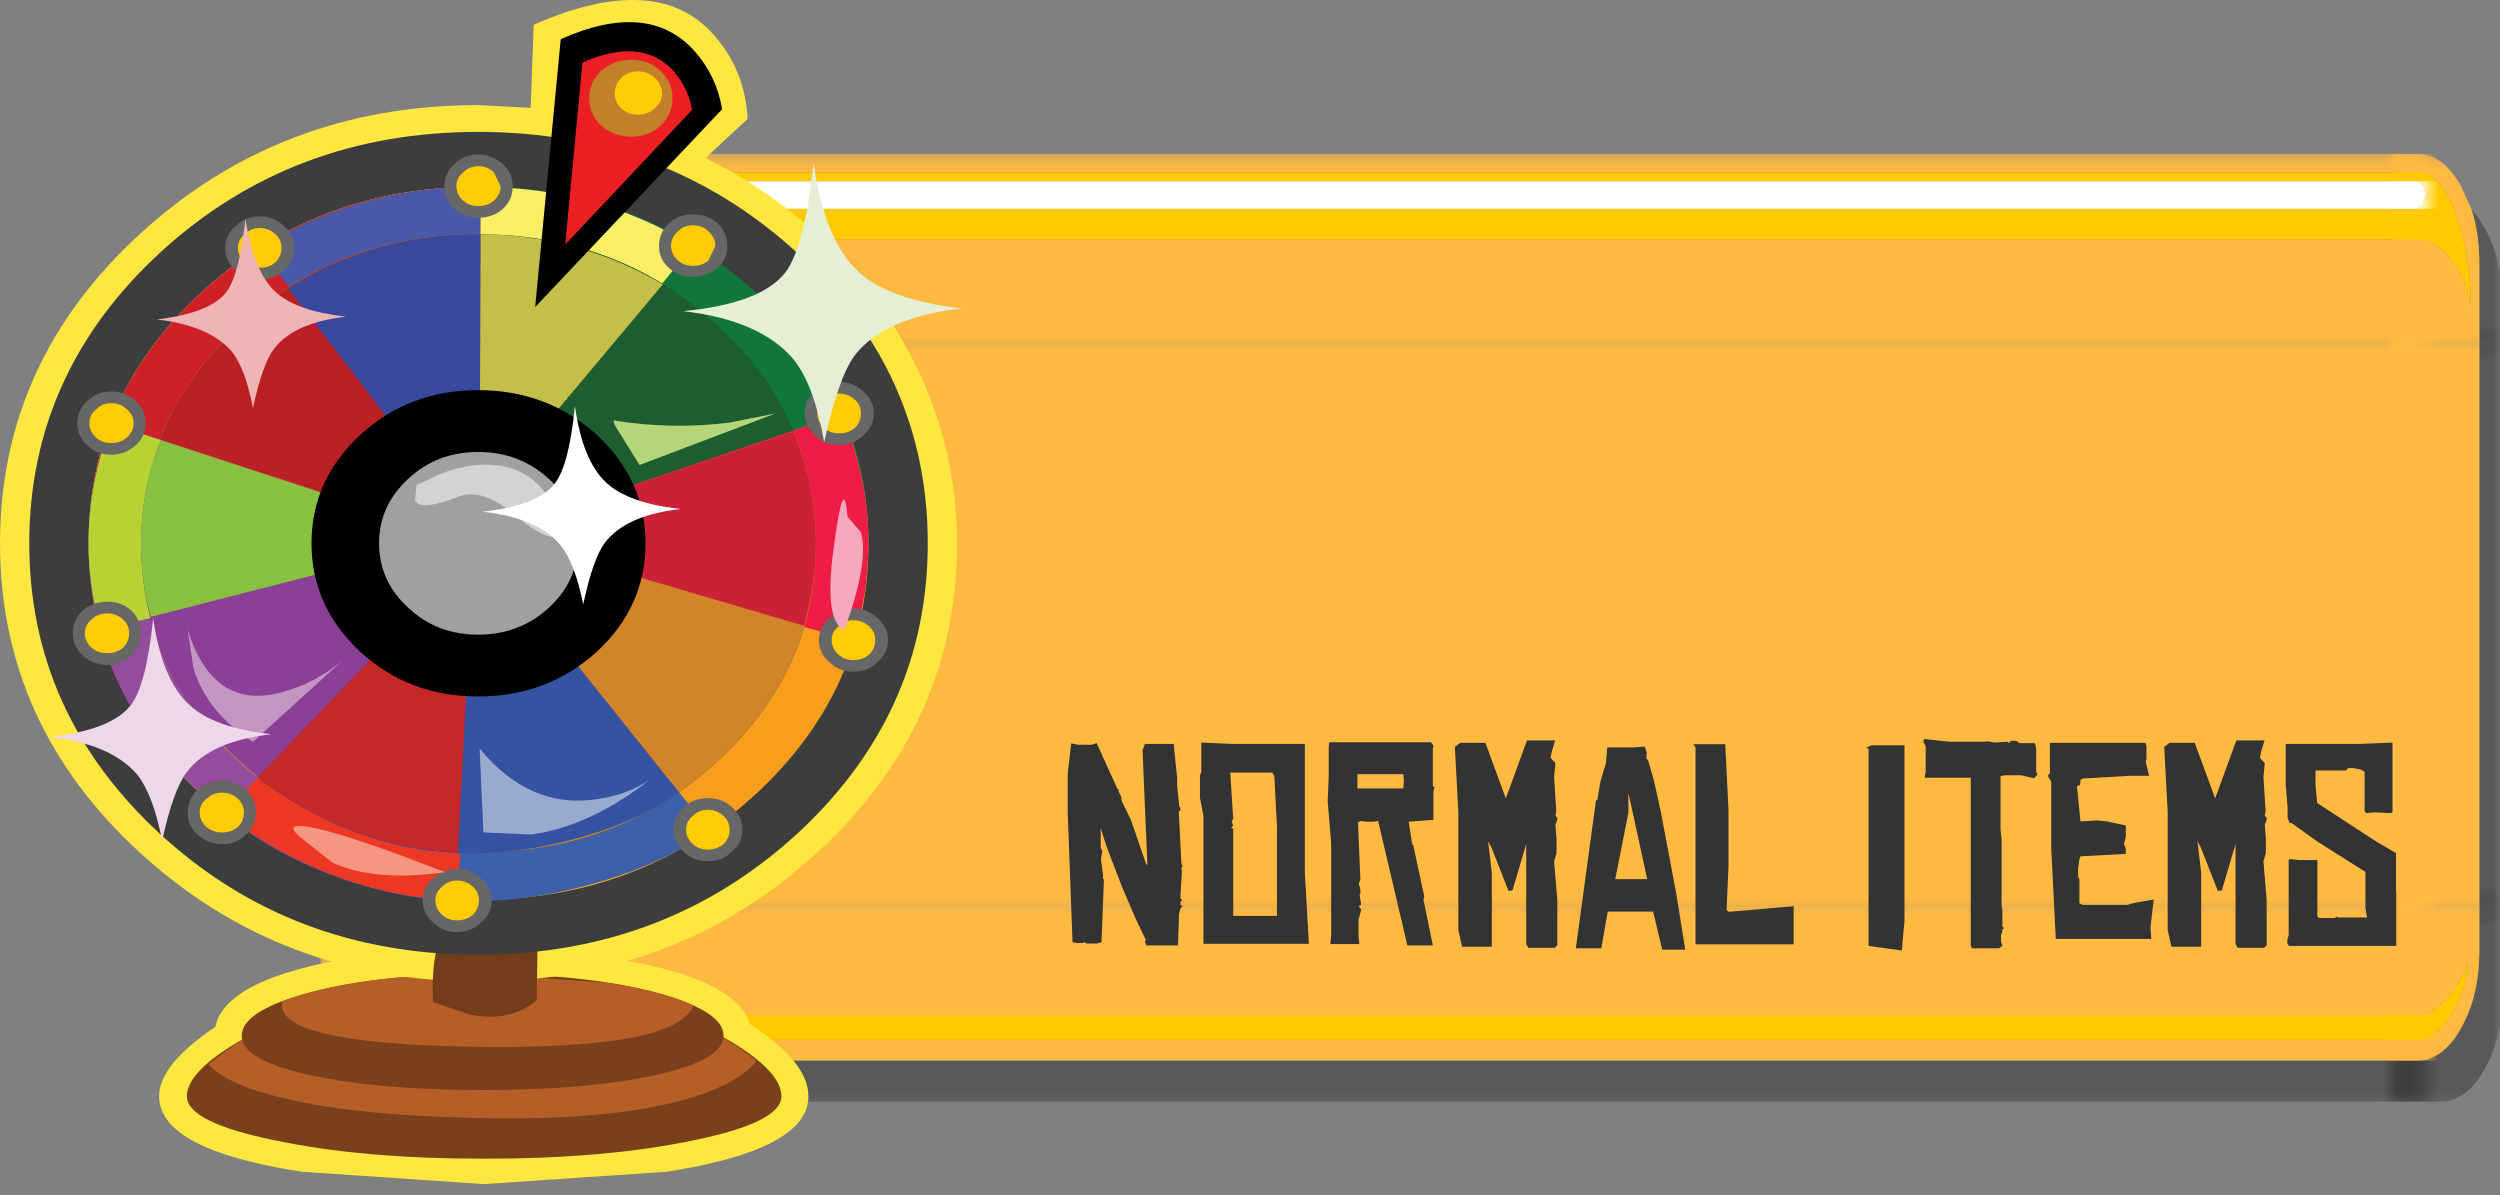 <svg width="182" height="87" viewBox="0 0 182 87" fill="none" xmlns="http://www.w3.org/2000/svg">
<rect x="0" y="0" width="182" height="87" fill="#808080" stroke="none"/>
<mask id="mask0_184_24356" style="mask-type:luminance" maskUnits="userSpaceOnUse" x="23" y="11" width="8" height="15">
<path d="M23.318 11.2H30.127V25.2H23.318V11.2Z" fill="white"/>
</mask>
<g mask="url(#mask0_184_24356)">
<path fill-rule="evenodd" clip-rule="evenodd" d="M47.916 15.25C48.237 15.583 48.549 16.017 48.852 16.55C49.741 18.117 50.185 20 50.185 22.2V25.6V45.65V51.75C50.185 53.983 49.741 55.867 48.852 57.4C47.982 58.967 46.913 59.75 45.646 59.75H41.844H30.155H29.559C28.311 59.75 27.242 58.967 26.353 57.4L25.616 55.7C26.278 56.4 27.025 56.75 27.857 56.75H30.155H41.844H43.944C45.211 56.75 46.28 55.967 47.15 54.4C48.039 52.833 48.483 50.95 48.483 48.75V45.65V25.6V19.2C48.483 17.733 48.294 16.417 47.916 15.25Z" fill="black" fill-opacity="0.302"/>
<path fill-rule="evenodd" clip-rule="evenodd" d="M30.155 53.45H41.844H43.915C44.653 53.45 45.372 53.067 46.072 52.3C46.696 51.633 47.225 50.733 47.66 49.6C47.585 51 47.159 52.3 46.384 53.5C45.608 54.667 44.785 55.25 43.915 55.25H41.844H30.155H27.829C26.732 55.25 25.843 54.667 25.162 53.5C24.556 52.433 24.207 51.133 24.112 49.6C24.528 50.7 25.058 51.6 25.701 52.3C26.382 53.067 27.091 53.45 27.829 53.45H30.155ZM43.915 17.45H41.844H30.155H27.829C26.902 17.45 26.098 17.917 25.417 18.85C24.793 19.717 24.358 20.867 24.112 22.3C24.112 19.667 24.405 17.45 24.991 15.65C25.654 13.583 26.599 12.55 27.829 12.55H30.155H41.844H43.915C45.183 12.55 46.195 13.733 46.951 16.1C47.556 18.033 47.859 20.1 47.859 22.3C47.651 21 47.188 19.883 46.469 18.95C45.693 17.95 44.842 17.45 43.915 17.45ZM30.155 15.2H41.844H43.859L44.341 14.9L44.54 14.2C44.54 13.933 44.473 13.7 44.341 13.5L43.859 13.2H41.844H30.155H27.971C27.781 13.2 27.621 13.3 27.488 13.5C27.356 13.7 27.29 13.933 27.29 14.2C27.29 14.467 27.356 14.7 27.488 14.9L27.971 15.2H30.155Z" fill="#FFCB00"/>
<path fill-rule="evenodd" clip-rule="evenodd" d="M25.616 55.7C25.275 55.367 24.954 54.933 24.651 54.4C23.762 52.833 23.318 50.95 23.318 48.75V45.65V25.6V19.2C23.318 16.967 23.762 15.083 24.651 13.55C25.54 11.983 26.609 11.2 27.857 11.2H30.155H41.844H43.944C45.211 11.2 46.28 11.983 47.15 13.55L47.916 15.25C48.294 16.417 48.483 17.733 48.483 19.2V25.6V45.65V48.75C48.483 50.95 48.039 52.833 47.15 54.4C46.28 55.967 45.211 56.75 43.944 56.75H41.844H30.155H27.857C27.025 56.75 26.278 56.4 25.616 55.7ZM43.915 17.45C44.842 17.45 45.693 17.95 46.469 18.95C47.188 19.883 47.651 21 47.859 22.3C47.859 20.1 47.556 18.033 46.951 16.1C46.195 13.733 45.183 12.55 43.915 12.55H41.844H30.155H27.829C26.599 12.55 25.654 13.583 24.991 15.65C24.405 17.45 24.112 19.667 24.112 22.3C24.358 20.867 24.793 19.717 25.417 18.85C26.098 17.917 26.902 17.45 27.829 17.45H30.155H41.844H43.915ZM30.155 53.45H27.829C27.091 53.45 26.382 53.067 25.701 52.3C25.058 51.6 24.528 50.7 24.112 49.6C24.206 51.133 24.556 52.433 25.162 53.5C25.843 54.667 26.732 55.25 27.829 55.25H30.155H41.844H43.915C44.785 55.25 45.608 54.667 46.384 53.5C47.159 52.3 47.585 51 47.66 49.6C47.225 50.733 46.696 51.633 46.072 52.3C45.372 53.067 44.653 53.45 43.915 53.45H41.844H30.155Z" fill="#FFBA42"/>
<path fill-rule="evenodd" clip-rule="evenodd" d="M30.155 15.2H27.971L27.488 14.9C27.356 14.7 27.29 14.467 27.29 14.2C27.29 13.933 27.356 13.7 27.488 13.5C27.621 13.3 27.781 13.2 27.971 13.2H30.155H41.844H43.859L44.341 13.5C44.473 13.7 44.54 13.933 44.54 14.2L44.341 14.9L43.859 15.2H41.844H30.155Z" fill="white"/>
</g>
<mask id="mask1_184_24356" style="mask-type:luminance" maskUnits="userSpaceOnUse" x="23" y="65" width="8" height="16">
<path d="M23.318 65.65H30.127V80.65H23.318V65.65Z" fill="white"/>
</mask>
<g mask="url(#mask1_184_24356)">
<path fill-rule="evenodd" clip-rule="evenodd" d="M47.916 35.7C48.237 36.034 48.549 36.467 48.852 37C49.741 38.567 50.185 40.45 50.185 42.65V46.05V66.1V72.2C50.185 74.434 49.741 76.317 48.852 77.85C47.982 79.417 46.913 80.2 45.646 80.2H41.844H30.155H29.559C28.311 80.2 27.242 79.417 26.353 77.85L25.616 76.15C26.278 76.85 27.025 77.2 27.857 77.2H30.155H41.844H43.944C45.211 77.2 46.28 76.417 47.15 74.85C48.039 73.284 48.483 71.4 48.483 69.2V66.1V46.05V39.65C48.483 38.184 48.294 36.867 47.916 35.7Z" fill="black" fill-opacity="0.302"/>
<path fill-rule="evenodd" clip-rule="evenodd" d="M30.155 73.9H41.844H43.915C44.653 73.9 45.372 73.517 46.072 72.75C46.696 72.084 47.225 71.184 47.66 70.05C47.585 71.45 47.159 72.75 46.384 73.95C45.608 75.117 44.785 75.7 43.915 75.7H41.844H30.155H27.829C26.732 75.7 25.843 75.117 25.162 73.95C24.556 72.884 24.207 71.584 24.112 70.05C24.528 71.15 25.058 72.05 25.701 72.75C26.382 73.517 27.091 73.9 27.829 73.9H30.155ZM43.915 37.9H41.844H30.155H27.829C26.902 37.9 26.098 38.367 25.417 39.3C24.793 40.167 24.358 41.317 24.112 42.75C24.112 40.117 24.405 37.9 24.991 36.1C25.654 34.034 26.599 33 27.829 33H30.155H41.844H43.915C45.183 33 46.195 34.184 46.951 36.55C47.556 38.484 47.859 40.55 47.859 42.75C47.651 41.45 47.188 40.334 46.469 39.4C45.693 38.4 44.842 37.9 43.915 37.9ZM30.155 35.65H41.844H43.859L44.341 35.35L44.54 34.65C44.54 34.384 44.473 34.15 44.341 33.95L43.859 33.65H41.844H30.155H27.971C27.781 33.65 27.621 33.75 27.488 33.95C27.356 34.15 27.29 34.384 27.29 34.65C27.29 34.917 27.356 35.15 27.488 35.35L27.971 35.65H30.155Z" fill="#FFCB00"/>
<path fill-rule="evenodd" clip-rule="evenodd" d="M25.616 76.15C25.275 75.817 24.954 75.384 24.651 74.85C23.762 73.284 23.318 71.4 23.318 69.2V66.1V46.05V39.65C23.318 37.417 23.762 35.534 24.651 34C25.54 32.434 26.609 31.65 27.857 31.65H30.155H41.844H43.944C45.211 31.65 46.28 32.434 47.15 34L47.916 35.7C48.294 36.867 48.483 38.184 48.483 39.65V46.05V66.1V69.2C48.483 71.4 48.039 73.284 47.15 74.85C46.28 76.417 45.211 77.2 43.944 77.2H41.844H30.155H27.857C27.025 77.2 26.278 76.85 25.616 76.15ZM43.915 37.9C44.842 37.9 45.693 38.4 46.469 39.4C47.188 40.334 47.651 41.45 47.859 42.75C47.859 40.55 47.556 38.484 46.951 36.55C46.195 34.184 45.183 33 43.915 33H41.844H30.155H27.829C26.599 33 25.654 34.034 24.991 36.1C24.405 37.9 24.112 40.117 24.112 42.75C24.358 41.317 24.793 40.167 25.417 39.3C26.098 38.367 26.902 37.9 27.829 37.9H30.155H41.844H43.915ZM30.155 73.9H27.829C27.091 73.9 26.382 73.517 25.701 72.75C25.058 72.05 24.528 71.15 24.112 70.05C24.206 71.584 24.556 72.884 25.162 73.95C25.843 75.117 26.732 75.7 27.829 75.7H30.155H41.844H43.915C44.785 75.7 45.608 75.117 46.384 73.95C47.159 72.75 47.585 71.45 47.66 70.05C47.225 71.184 46.696 72.084 46.072 72.75C45.372 73.517 44.653 73.9 43.915 73.9H41.844H30.155Z" fill="#FFBA42"/>
</g>
<mask id="mask2_184_24356" style="mask-type:luminance" maskUnits="userSpaceOnUse" x="174" y="11" width="8" height="15">
<path d="M174.056 11.2H182V25.2H174.056V11.2Z" fill="white"/>
</mask>
<g mask="url(#mask2_184_24356)">
<path fill-rule="evenodd" clip-rule="evenodd" d="M179.929 15.25C180.25 15.583 180.563 16.017 180.865 16.55C181.754 18.117 182.199 20 182.199 22.2V25.6V45.65V51.75C182.199 53.983 181.754 55.867 180.865 57.4C179.995 58.967 178.926 59.75 177.659 59.75H173.857H162.168H161.572C160.324 59.75 159.255 58.967 158.366 57.4L157.629 55.7C158.291 56.4 159.038 56.75 159.87 56.75H162.168H173.857H175.957C177.224 56.75 178.293 55.967 179.163 54.4C180.052 52.833 180.496 50.95 180.496 48.75V45.65V25.6V19.2C180.496 17.733 180.307 16.417 179.929 15.25Z" fill="black" fill-opacity="0.302"/>
<path fill-rule="evenodd" clip-rule="evenodd" d="M162.168 53.45H173.857H175.929C176.666 53.45 177.385 53.067 178.085 52.3C178.709 51.633 179.239 50.733 179.674 49.6C179.598 51 179.172 52.3 178.397 53.5C177.621 54.667 176.799 55.25 175.929 55.25H173.857H162.168H159.842C158.745 55.25 157.856 54.667 157.175 53.5C156.57 52.433 156.22 51.133 156.125 49.6C156.541 50.7 157.071 51.6 157.714 52.3C158.395 53.067 159.104 53.45 159.842 53.45H162.168ZM175.929 17.45H173.857H162.168H159.842C158.915 17.45 158.111 17.917 157.43 18.85C156.806 19.717 156.371 20.867 156.125 22.3C156.125 19.667 156.418 17.45 157.005 15.65C157.667 13.583 158.612 12.55 159.842 12.55H162.168H173.857H175.929C177.196 12.55 178.208 13.733 178.964 16.1C179.57 18.033 179.872 20.1 179.872 22.3C179.664 21 179.201 19.883 178.482 18.95C177.706 17.95 176.855 17.45 175.929 17.45ZM162.168 15.2H173.857H175.872L176.354 14.9L176.553 14.2C176.553 13.933 176.486 13.7 176.354 13.5L175.872 13.2H173.857H162.168H159.984C159.795 13.2 159.634 13.3 159.501 13.5C159.369 13.7 159.303 13.933 159.303 14.2C159.303 14.467 159.369 14.7 159.501 14.9L159.984 15.2H162.168Z" fill="#FFCB00"/>
<path fill-rule="evenodd" clip-rule="evenodd" d="M157.629 55.7C157.288 55.367 156.967 54.933 156.664 54.4C155.775 52.833 155.331 50.95 155.331 48.75V45.65V25.6V19.2C155.331 16.967 155.775 15.083 156.664 13.55C157.553 11.983 158.622 11.2 159.87 11.2H162.168H173.857H175.957C177.224 11.2 178.293 11.983 179.163 13.55L179.929 15.25C180.307 16.417 180.496 17.733 180.496 19.2V25.6V45.65V48.75C180.496 50.95 180.052 52.833 179.163 54.4C178.293 55.967 177.224 56.75 175.957 56.75H173.857H162.168H159.87C159.038 56.75 158.291 56.4 157.629 55.7ZM175.928 17.45C176.855 17.45 177.706 17.95 178.482 18.95C179.201 19.883 179.664 21 179.872 22.3C179.872 20.1 179.57 18.033 178.964 16.1C178.208 13.733 177.196 12.55 175.928 12.55H173.857H162.168H159.842C158.612 12.55 157.667 13.583 157.005 15.65C156.418 17.45 156.125 19.667 156.125 22.3C156.371 20.867 156.806 19.717 157.43 18.85C158.111 17.917 158.915 17.45 159.842 17.45H162.168H173.857H175.928ZM162.168 53.45H159.842C159.104 53.45 158.395 53.067 157.714 52.3C157.071 51.6 156.541 50.7 156.125 49.6C156.22 51.133 156.57 52.433 157.175 53.5C157.856 54.667 158.745 55.25 159.842 55.25H162.168H173.857H175.928C176.799 55.25 177.621 54.667 178.397 53.5C179.172 52.3 179.598 51 179.674 49.6C179.239 50.733 178.709 51.633 178.085 52.3C177.385 53.067 176.666 53.45 175.928 53.45H173.857H162.168Z" fill="#FFBA42"/>
<path fill-rule="evenodd" clip-rule="evenodd" d="M162.168 15.2H159.984L159.501 14.9C159.369 14.7 159.303 14.467 159.303 14.2C159.303 13.933 159.369 13.7 159.501 13.5C159.634 13.3 159.795 13.2 159.984 13.2H162.168H173.857H175.872L176.354 13.5C176.486 13.7 176.553 13.933 176.553 14.2L176.354 14.9L175.872 15.2H173.857H162.168Z" fill="white"/>
</g>
<mask id="mask3_184_24356" style="mask-type:luminance" maskUnits="userSpaceOnUse" x="174" y="65" width="8" height="16">
<path d="M174.056 65.65H182V80.65H174.056V65.65Z" fill="white"/>
</mask>
<g mask="url(#mask3_184_24356)">
<path fill-rule="evenodd" clip-rule="evenodd" d="M179.929 35.7C180.25 36.034 180.563 36.467 180.865 37C181.754 38.567 182.199 40.45 182.199 42.65V46.05V66.1V72.2C182.199 74.434 181.754 76.317 180.865 77.85C179.995 79.417 178.926 80.2 177.659 80.2H173.857H162.168H161.572C160.324 80.2 159.255 79.417 158.366 77.85L157.629 76.15C158.291 76.85 159.038 77.2 159.87 77.2H162.168H173.857H175.957C177.224 77.2 178.293 76.417 179.163 74.85C180.052 73.284 180.496 71.4 180.496 69.2V66.1V46.05V39.65C180.496 38.184 180.307 36.867 179.929 35.7Z" fill="black" fill-opacity="0.302"/>
<path fill-rule="evenodd" clip-rule="evenodd" d="M162.168 73.9H173.857H175.929C176.666 73.9 177.385 73.517 178.085 72.75C178.709 72.084 179.239 71.184 179.674 70.05C179.598 71.45 179.172 72.75 178.397 73.95C177.621 75.117 176.799 75.7 175.929 75.7H173.857H162.168H159.842C158.745 75.7 157.856 75.117 157.175 73.95C156.57 72.884 156.22 71.584 156.125 70.05C156.541 71.15 157.071 72.05 157.714 72.75C158.395 73.517 159.104 73.9 159.842 73.9H162.168ZM175.929 37.9H173.857H162.168H159.842C158.915 37.9 158.111 38.367 157.43 39.3C156.806 40.167 156.371 41.317 156.125 42.75C156.125 40.117 156.418 37.9 157.005 36.1C157.667 34.034 158.612 33 159.842 33H162.168H173.857H175.929C177.196 33 178.208 34.184 178.964 36.55C179.57 38.484 179.872 40.55 179.872 42.75C179.664 41.45 179.201 40.334 178.482 39.4C177.706 38.4 176.855 37.9 175.929 37.9ZM162.168 35.65H173.857H175.872L176.354 35.35L176.553 34.65C176.553 34.384 176.486 34.15 176.354 33.95L175.872 33.65H173.857H162.168H159.984C159.795 33.65 159.634 33.75 159.501 33.95C159.369 34.15 159.303 34.384 159.303 34.65C159.303 34.917 159.369 35.15 159.501 35.35L159.984 35.65H162.168Z" fill="#FFCB00"/>
<path fill-rule="evenodd" clip-rule="evenodd" d="M157.629 76.15C157.288 75.817 156.967 75.384 156.664 74.85C155.775 73.284 155.331 71.4 155.331 69.2V66.1V46.05V39.65C155.331 37.417 155.775 35.534 156.664 34C157.553 32.434 158.622 31.65 159.87 31.65H162.168H173.857H175.957C177.224 31.65 178.293 32.434 179.163 34L179.929 35.7C180.307 36.867 180.496 38.184 180.496 39.65V46.05V66.1V69.2C180.496 71.4 180.052 73.284 179.163 74.85C178.293 76.417 177.224 77.2 175.957 77.2H173.857H162.168H159.87C159.038 77.2 158.291 76.85 157.629 76.15ZM175.928 37.9C176.855 37.9 177.706 38.4 178.482 39.4C179.201 40.334 179.664 41.45 179.872 42.75C179.872 40.55 179.57 38.484 178.964 36.55C178.208 34.184 177.196 33 175.928 33H173.857H162.168H159.842C158.612 33 157.667 34.034 157.005 36.1C156.418 37.9 156.125 40.117 156.125 42.75C156.371 41.317 156.806 40.167 157.43 39.3C158.111 38.367 158.915 37.9 159.842 37.9H162.168H173.857H175.928ZM162.168 73.9H159.842C159.104 73.9 158.395 73.517 157.714 72.75C157.071 72.05 156.541 71.15 156.125 70.05C156.22 71.584 156.57 72.884 157.175 73.95C157.856 75.117 158.745 75.7 159.842 75.7H162.168H173.857H175.928C176.799 75.7 177.621 75.117 178.397 73.95C179.172 72.75 179.598 71.45 179.674 70.05C179.239 71.184 178.709 72.084 178.085 72.75C177.385 73.517 176.666 73.9 175.928 73.9H173.857H162.168Z" fill="#FFBA42"/>
</g>
<mask id="mask4_184_24356" style="mask-type:luminance" maskUnits="userSpaceOnUse" x="29" y="11" width="148" height="15">
<path d="M29.483 11.2H176.632V25.2H29.483V11.2Z" fill="white"/>
</mask>
<g mask="url(#mask4_184_24356)">
<path fill-rule="evenodd" clip-rule="evenodd" d="M249.156 15.25C253.127 15.583 256.981 16.017 260.718 16.55C271.695 18.117 277.184 20 277.184 22.2V25.6V45.65V51.75C277.184 53.983 271.695 55.867 260.718 57.4C249.973 58.967 236.777 59.75 221.127 59.75H174.18H29.833H22.476C7.06 59.75 -6.137 58.967 -17.114 57.4L-26.224 55.7C-18.049 56.4 -8.823 56.75 1.455 56.75H29.833H174.18H200.106C215.755 56.75 228.952 55.967 239.696 54.4C250.674 52.833 256.163 50.95 256.163 48.75V45.65V25.6V19.2C256.163 17.733 253.827 16.417 249.156 15.25Z" fill="black" fill-opacity="0.302"/>
<path fill-rule="evenodd" clip-rule="evenodd" d="M29.833 53.45H174.18H199.756C208.865 53.45 217.741 53.067 226.383 52.3C234.091 51.633 240.631 50.733 246.003 49.6C245.068 51 239.813 52.3 230.237 53.5C220.66 54.667 210.5 55.25 199.756 55.25H174.18H29.833H1.104C-12.443 55.25 -23.421 54.667 -31.829 53.5C-39.303 52.433 -43.625 51.133 -44.792 49.6C-39.654 50.7 -33.114 51.6 -25.172 52.3C-16.764 53.067 -8.005 53.45 1.104 53.45H29.833ZM199.756 17.45H174.18H29.833H1.104C-10.341 17.45 -20.267 17.917 -28.676 18.85C-36.384 19.717 -41.756 20.867 -44.792 22.3C-44.792 19.667 -41.172 17.45 -33.931 15.65C-25.756 13.583 -14.078 12.55 1.104 12.55H29.833H174.18H199.756C215.405 12.55 227.901 13.733 237.244 16.1C244.718 18.033 248.455 20.1 248.455 22.3C245.886 21 240.163 19.883 231.288 18.95C221.711 17.95 211.201 17.45 199.756 17.45ZM29.833 15.2H174.18H199.055L205.011 14.9L207.464 14.2C207.464 13.933 206.646 13.7 205.011 13.5L199.055 13.2H174.18H29.833H2.856C0.52 13.2 -1.465 13.3 -3.1 13.5C-4.735 13.7 -5.553 13.933 -5.553 14.2C-5.553 14.467 -4.735 14.7 -3.1 14.9L2.856 15.2H29.833Z" fill="#FFCB00"/>
<path fill-rule="evenodd" clip-rule="evenodd" d="M-26.224 55.7C-30.428 55.367 -34.399 54.933 -38.136 54.4C-49.114 52.833 -54.602 50.95 -54.602 48.75V45.65V25.6V19.2C-54.602 16.967 -49.114 15.083 -38.136 13.55C-27.158 11.983 -13.961 11.2 1.454 11.2H29.833H174.18H200.106C215.755 11.2 228.952 11.983 239.696 13.55L249.156 15.25C253.827 16.417 256.163 17.733 256.163 19.2V25.6V45.65V48.75C256.163 50.95 250.674 52.833 239.696 54.4C228.952 55.967 215.755 56.75 200.106 56.75H174.18H29.833H1.454C-8.823 56.75 -18.049 56.4 -26.224 55.7ZM199.756 17.45C211.201 17.45 221.711 17.95 231.288 18.95C240.163 19.883 245.886 21 248.455 22.3C248.455 20.1 244.718 18.033 237.244 16.1C227.901 13.733 215.405 12.55 199.756 12.55H174.18H29.833H1.104C-14.078 12.55 -25.756 13.583 -33.931 15.65C-41.172 17.45 -44.792 19.667 -44.792 22.3C-41.756 20.867 -36.384 19.717 -28.676 18.85C-20.268 17.917 -10.341 17.45 1.104 17.45H29.833H174.18H199.756ZM29.833 53.45H1.104C-8.005 53.45 -16.764 53.067 -25.172 52.3C-33.114 51.6 -39.654 50.7 -44.792 49.6C-43.625 51.133 -39.304 52.433 -31.829 53.5C-23.421 54.667 -12.443 55.25 1.104 55.25H29.833H174.18H199.756C210.5 55.25 220.66 54.667 230.237 53.5C239.813 52.3 245.068 51 246.003 49.6C240.631 50.733 234.091 51.633 226.383 52.3C217.741 53.067 208.865 53.45 199.756 53.45H174.18H29.833Z" fill="#FFBA42"/>
<path fill-rule="evenodd" clip-rule="evenodd" d="M29.833 15.2H2.856L-3.1 14.9C-4.735 14.7 -5.553 14.467 -5.553 14.2C-5.553 13.933 -4.735 13.7 -3.1 13.5C-1.465 13.3 0.52 13.2 2.856 13.2H29.833H174.18H199.055L205.011 13.5C206.646 13.7 207.464 13.933 207.464 14.2L205.011 14.9L199.055 15.2H174.18H29.833Z" fill="white"/>
</g>
<mask id="mask5_184_24356" style="mask-type:luminance" maskUnits="userSpaceOnUse" x="23" y="24" width="8" height="43">
<path d="M23.318 24.716H30.127V66.22H23.318V24.716Z" fill="white"/>
</mask>
<g mask="url(#mask5_184_24356)">
<path fill-rule="evenodd" clip-rule="evenodd" d="M47.916 4.068C48.237 4.76 48.549 5.659 48.852 6.766C49.741 10.017 50.185 13.925 50.185 18.491V25.546V67.154V79.813C50.185 84.447 49.741 88.356 48.852 91.537C47.982 94.789 46.913 96.414 45.646 96.414H41.844H30.155H29.559C28.311 96.414 27.242 94.789 26.353 91.537L25.616 88.01C26.278 89.462 27.025 90.189 27.857 90.189H30.155H41.844H43.944C45.211 90.189 46.28 88.563 47.15 85.312C48.039 82.061 48.483 78.153 48.483 73.587V67.154V25.546V12.265C48.483 9.221 48.294 6.489 47.916 4.068Z" fill="black" fill-opacity="0.302"/>
<path fill-rule="evenodd" clip-rule="evenodd" d="M30.155 83.341H41.844H43.915C44.653 83.341 45.372 82.545 46.072 80.954C46.696 79.571 47.225 77.703 47.66 75.351C47.585 78.256 47.159 80.954 46.384 83.444C45.608 85.865 44.785 87.076 43.915 87.076H41.844H30.155H27.829C26.732 87.076 25.843 85.865 25.162 83.444C24.556 81.231 24.207 78.533 24.112 75.351C24.528 77.634 25.058 79.501 25.701 80.954C26.382 82.545 27.091 83.341 27.829 83.341H30.155ZM43.915 8.633H41.844H30.155H27.829C26.902 8.633 26.098 9.602 25.417 11.539C24.793 13.337 24.358 15.724 24.112 18.698C24.112 13.233 24.405 8.633 24.991 4.898C25.654 0.609 26.599 -1.535 27.829 -1.535H30.155H41.844H43.915C45.183 -1.535 46.195 0.92 46.951 5.832C47.556 9.844 47.859 14.133 47.859 18.698C47.651 16 47.188 13.683 46.469 11.746C45.693 9.671 44.842 8.633 43.915 8.633ZM30.155 3.964H41.844H43.859L44.341 3.342L44.54 1.889C44.54 1.336 44.473 0.851 44.341 0.436L43.859 -0.186H41.844H30.155H27.971C27.781 -0.186 27.621 0.021 27.488 0.436C27.356 0.851 27.29 1.336 27.29 1.889C27.29 2.442 27.356 2.927 27.488 3.342L27.971 3.964H30.155Z" fill="#FFCB00"/>
<path fill-rule="evenodd" clip-rule="evenodd" d="M25.616 88.01C25.275 87.318 24.954 86.419 24.651 85.312C23.762 82.061 23.318 78.153 23.318 73.587V67.154V25.546V12.265C23.318 7.63 23.762 3.722 24.651 0.54C25.54 -2.711 26.609 -4.337 27.857 -4.337H30.155H41.844H43.944C45.211 -4.337 46.28 -2.711 47.15 0.54L47.916 4.068C48.294 6.489 48.483 9.221 48.483 12.265V25.546V67.154V73.587C48.483 78.153 48.039 82.061 47.15 85.312C46.28 88.563 45.211 90.189 43.944 90.189H41.844H30.155H27.857C27.025 90.189 26.278 89.462 25.616 88.01ZM43.915 8.633C44.842 8.633 45.693 9.671 46.469 11.746C47.188 13.683 47.651 16 47.859 18.698C47.859 14.133 47.556 9.844 46.951 5.832C46.195 0.921 45.183 -1.535 43.915 -1.535H41.844H30.155H27.829C26.599 -1.535 25.654 0.609 24.991 4.898C24.405 8.633 24.112 13.233 24.112 18.698C24.358 15.724 24.793 13.337 25.417 11.539C26.098 9.602 26.902 8.633 27.829 8.633H30.155H41.844H43.915ZM30.155 83.341H27.829C27.091 83.341 26.382 82.545 25.701 80.954C25.058 79.501 24.528 77.634 24.112 75.351C24.206 78.533 24.556 81.231 25.162 83.444C25.843 85.865 26.732 87.076 27.829 87.076H30.155H41.844H43.915C44.785 87.076 45.608 85.865 46.384 83.444C47.159 80.954 47.585 78.256 47.66 75.351C47.225 77.703 46.696 79.571 46.072 80.954C45.372 82.545 44.653 83.341 43.915 83.341H41.844H30.155Z" fill="#FFBA42"/>
</g>
<mask id="mask6_184_24356" style="mask-type:luminance" maskUnits="userSpaceOnUse" x="29" y="65" width="148" height="16">
<path d="M29.483 65.65H176.632V80.65H29.483V65.65Z" fill="white"/>
</mask>
<g mask="url(#mask6_184_24356)">
<path fill-rule="evenodd" clip-rule="evenodd" d="M249.156 35.7C253.127 36.034 256.981 36.467 260.718 37C271.695 38.567 277.184 40.45 277.184 42.65V46.05V66.1V72.2C277.184 74.434 271.695 76.317 260.718 77.85C249.973 79.417 236.777 80.2 221.127 80.2H174.18H29.833H22.476C7.06 80.2 -6.137 79.417 -17.114 77.85L-26.224 76.15C-18.049 76.85 -8.823 77.2 1.455 77.2H29.833H174.18H200.106C215.755 77.2 228.952 76.417 239.696 74.85C250.674 73.284 256.163 71.4 256.163 69.2V66.1V46.05V39.65C256.163 38.184 253.827 36.867 249.156 35.7Z" fill="black" fill-opacity="0.302"/>
<path fill-rule="evenodd" clip-rule="evenodd" d="M29.833 73.9H174.18H199.756C208.865 73.9 217.741 73.517 226.383 72.75C234.091 72.084 240.631 71.184 246.003 70.05C245.068 71.45 239.813 72.75 230.237 73.95C220.66 75.117 210.5 75.7 199.756 75.7H174.18H29.833H1.104C-12.443 75.7 -23.421 75.117 -31.829 73.95C-39.303 72.884 -43.625 71.584 -44.792 70.05C-39.654 71.15 -33.114 72.05 -25.172 72.75C-16.764 73.517 -8.005 73.9 1.104 73.9H29.833ZM199.756 37.9H174.18H29.833H1.104C-10.341 37.9 -20.267 38.367 -28.676 39.3C-36.384 40.167 -41.756 41.317 -44.792 42.75C-44.792 40.117 -41.172 37.9 -33.931 36.1C-25.756 34.034 -14.078 33 1.104 33H29.833H174.18H199.756C215.405 33 227.901 34.184 237.244 36.55C244.718 38.484 248.455 40.55 248.455 42.75C245.886 41.45 240.163 40.334 231.288 39.4C221.711 38.4 211.201 37.9 199.756 37.9ZM29.833 35.65H174.18H199.055L205.011 35.35L207.464 34.65C207.464 34.384 206.646 34.15 205.011 33.95L199.055 33.65H174.18H29.833H2.856C0.52 33.65 -1.465 33.75 -3.1 33.95C-4.735 34.15 -5.553 34.384 -5.553 34.65C-5.553 34.917 -4.735 35.15 -3.1 35.35L2.856 35.65H29.833Z" fill="#FFCB00"/>
<path fill-rule="evenodd" clip-rule="evenodd" d="M-26.224 76.15C-30.428 75.817 -34.399 75.384 -38.136 74.85C-49.114 73.284 -54.602 71.4 -54.602 69.2V66.1V46.05V39.65C-54.602 37.417 -49.114 35.534 -38.136 34C-27.158 32.434 -13.961 31.65 1.454 31.65H29.833H174.18H200.106C215.755 31.65 228.952 32.434 239.696 34L249.156 35.7C253.827 36.867 256.163 38.184 256.163 39.65V46.05V66.1V69.2C256.163 71.4 250.674 73.284 239.696 74.85C228.952 76.417 215.755 77.2 200.106 77.2H174.18H29.833H1.454C-8.823 77.2 -18.049 76.85 -26.224 76.15ZM199.756 37.9C211.201 37.9 221.711 38.4 231.288 39.4C240.163 40.334 245.886 41.45 248.455 42.75C248.455 40.55 244.718 38.484 237.244 36.55C227.901 34.184 215.405 33 199.756 33H174.18H29.833H1.104C-14.078 33 -25.756 34.034 -33.931 36.1C-41.172 37.9 -44.792 40.117 -44.792 42.75C-41.756 41.317 -36.384 40.167 -28.676 39.3C-20.268 38.367 -10.341 37.9 1.104 37.9H29.833H174.18H199.756ZM29.833 73.9H1.104C-8.005 73.9 -16.764 73.517 -25.172 72.75C-33.114 72.05 -39.654 71.15 -44.792 70.05C-43.625 71.584 -39.304 72.884 -31.829 73.95C-23.421 75.117 -12.443 75.7 1.104 75.7H29.833H174.18H199.756C210.5 75.7 220.66 75.117 230.237 73.95C239.813 72.75 245.068 71.45 246.003 70.05C240.631 71.184 234.091 72.084 226.383 72.75C217.741 73.517 208.865 73.9 199.756 73.9H174.18H29.833Z" fill="#FFBA42"/>
</g>
<mask id="mask7_184_24356" style="mask-type:luminance" maskUnits="userSpaceOnUse" x="174" y="24" width="8" height="43">
<path d="M174.056 24.716H182V66.22H174.056V24.716Z" fill="white"/>
</mask>
<g mask="url(#mask7_184_24356)">
<path fill-rule="evenodd" clip-rule="evenodd" d="M179.929 4.068C180.25 4.76 180.563 5.659 180.865 6.766C181.754 10.017 182.199 13.925 182.199 18.491V25.546V67.154V79.813C182.199 84.447 181.754 88.356 180.865 91.537C179.995 94.789 178.926 96.414 177.659 96.414H173.857H162.168H161.572C160.324 96.414 159.255 94.789 158.366 91.537L157.629 88.01C158.291 89.462 159.038 90.189 159.87 90.189H162.168H173.857H175.957C177.224 90.189 178.293 88.563 179.163 85.312C180.052 82.061 180.496 78.153 180.496 73.587V67.154V25.546V12.265C180.496 9.221 180.307 6.489 179.929 4.068Z" fill="black" fill-opacity="0.302"/>
<path fill-rule="evenodd" clip-rule="evenodd" d="M162.168 83.341H173.857H175.929C176.666 83.341 177.385 82.545 178.085 80.954C178.709 79.571 179.239 77.703 179.674 75.351C179.598 78.256 179.172 80.954 178.397 83.444C177.621 85.865 176.799 87.076 175.929 87.076H173.857H162.168H159.842C158.745 87.076 157.856 85.865 157.175 83.444C156.57 81.231 156.22 78.533 156.125 75.351C156.541 77.634 157.071 79.501 157.714 80.954C158.395 82.545 159.104 83.341 159.842 83.341H162.168ZM175.929 8.633H173.857H162.168H159.842C158.915 8.633 158.111 9.602 157.43 11.539C156.806 13.337 156.371 15.724 156.125 18.698C156.125 13.233 156.418 8.633 157.005 4.898C157.667 0.609 158.612 -1.535 159.842 -1.535H162.168H173.857H175.929C177.196 -1.535 178.208 0.92 178.964 5.832C179.57 9.844 179.872 14.133 179.872 18.698C179.664 16 179.201 13.683 178.482 11.746C177.706 9.671 176.855 8.633 175.929 8.633ZM162.168 3.964H173.857H175.872L176.354 3.342L176.553 1.889C176.553 1.336 176.486 0.851 176.354 0.436L175.872 -0.186H173.857H162.168H159.984C159.795 -0.186 159.634 0.021 159.501 0.436C159.369 0.851 159.303 1.336 159.303 1.889C159.303 2.442 159.369 2.927 159.501 3.342L159.984 3.964H162.168Z" fill="#FFCB00"/>
<path fill-rule="evenodd" clip-rule="evenodd" d="M157.629 88.01C157.288 87.318 156.967 86.419 156.664 85.312C155.775 82.061 155.331 78.153 155.331 73.587V67.154V25.546V12.265C155.331 7.63 155.775 3.722 156.664 0.54C157.553 -2.711 158.622 -4.337 159.87 -4.337H162.168H173.857H175.957C177.224 -4.337 178.293 -2.711 179.163 0.54L179.929 4.068C180.307 6.489 180.496 9.221 180.496 12.265V25.546V67.154V73.587C180.496 78.153 180.052 82.061 179.163 85.312C178.293 88.563 177.224 90.189 175.957 90.189H173.857H162.168H159.87C159.038 90.189 158.291 89.462 157.629 88.01ZM175.928 8.633C176.855 8.633 177.706 9.671 178.482 11.746C179.201 13.683 179.664 16 179.872 18.698C179.872 14.133 179.57 9.844 178.964 5.832C178.208 0.921 177.196 -1.535 175.928 -1.535H173.857H162.168H159.842C158.612 -1.535 157.667 0.609 157.005 4.898C156.418 8.633 156.125 13.233 156.125 18.698C156.371 15.724 156.806 13.337 157.43 11.539C158.111 9.602 158.915 8.633 159.842 8.633H162.168H173.857H175.928ZM162.168 83.341H159.842C159.104 83.341 158.395 82.545 157.714 80.954C157.071 79.501 156.541 77.634 156.125 75.351C156.22 78.533 156.57 81.231 157.175 83.444C157.856 85.865 158.745 87.076 159.842 87.076H162.168H173.857H175.928C176.799 87.076 177.621 85.865 178.397 83.444C179.172 80.954 179.598 78.256 179.674 75.351C179.239 77.703 178.709 79.571 178.085 80.954C177.385 82.545 176.666 83.341 175.928 83.341H173.857H162.168Z" fill="#FFBA42"/>
</g>
<mask id="mask8_184_24356" style="mask-type:luminance" maskUnits="userSpaceOnUse" x="29" y="24" width="148" height="43">
<path d="M29.483 24.716H176.632V66.22H29.483V24.716Z" fill="white"/>
</mask>
<g mask="url(#mask8_184_24356)">
<path fill-rule="evenodd" clip-rule="evenodd" d="M249.156 4.068C253.127 4.76 256.981 5.659 260.718 6.766C271.695 10.017 277.184 13.925 277.184 18.491V25.546V67.154V79.813C277.184 84.447 271.695 88.356 260.718 91.537C249.973 94.789 236.777 96.414 221.127 96.414H174.18H29.833H22.476C7.06 96.414 -6.137 94.789 -17.114 91.537L-26.224 88.01C-18.049 89.462 -8.823 90.189 1.455 90.189H29.833H174.18H200.106C215.755 90.189 228.952 88.563 239.696 85.312C250.674 82.061 256.163 78.153 256.163 73.587V67.154V25.546V12.265C256.163 9.221 253.827 6.489 249.156 4.068Z" fill="black" fill-opacity="0.302"/>
<path fill-rule="evenodd" clip-rule="evenodd" d="M29.833 83.341H174.18H199.756C208.865 83.341 217.741 82.545 226.383 80.954C234.091 79.571 240.631 77.703 246.003 75.351C245.068 78.256 239.813 80.954 230.237 83.444C220.66 85.865 210.5 87.076 199.756 87.076H174.18H29.833H1.104C-12.443 87.076 -23.421 85.865 -31.829 83.444C-39.303 81.231 -43.625 78.533 -44.792 75.351C-39.654 77.634 -33.114 79.501 -25.172 80.954C-16.764 82.545 -8.005 83.341 1.104 83.341H29.833ZM199.756 8.633H174.18H29.833H1.104C-10.341 8.633 -20.267 9.602 -28.676 11.539C-36.384 13.337 -41.756 15.724 -44.792 18.698C-44.792 13.233 -41.172 8.633 -33.931 4.898C-25.756 0.609 -14.078 -1.535 1.104 -1.535H29.833H174.18H199.756C215.405 -1.535 227.901 0.92 237.244 5.832C244.718 9.844 248.455 14.133 248.455 18.698C245.886 16 240.163 13.683 231.288 11.746C221.711 9.671 211.201 8.633 199.756 8.633ZM29.833 3.964H174.18H199.055L205.011 3.342L207.464 1.889C207.464 1.336 206.646 0.851 205.011 0.436L199.055 -0.186H174.18H29.833H2.856C0.52 -0.186 -1.465 0.021 -3.1 0.436C-4.735 0.851 -5.553 1.336 -5.553 1.889C-5.553 2.442 -4.735 2.927 -3.1 3.342L2.856 3.964H29.833Z" fill="#FFCB00"/>
<path fill-rule="evenodd" clip-rule="evenodd" d="M-26.224 88.01C-30.428 87.318 -34.399 86.419 -38.136 85.312C-49.114 82.061 -54.602 78.153 -54.602 73.587V67.154V25.546V12.265C-54.602 7.63 -49.114 3.722 -38.136 0.54C-27.158 -2.711 -13.961 -4.337 1.454 -4.337H29.833H174.18H200.106C215.755 -4.337 228.952 -2.711 239.696 0.54L249.156 4.068C253.827 6.489 256.163 9.221 256.163 12.265V25.546V67.154V73.587C256.163 78.153 250.674 82.061 239.696 85.312C228.952 88.563 215.755 90.189 200.106 90.189H174.18H29.833H1.454C-8.823 90.189 -18.049 89.462 -26.224 88.01ZM199.756 8.633C211.201 8.633 221.711 9.671 231.288 11.746C240.163 13.683 245.886 16 248.455 18.698C248.455 14.133 244.718 9.844 237.244 5.832C227.901 0.921 215.405 -1.535 199.756 -1.535H174.18H29.833H1.104C-14.078 -1.535 -25.756 0.609 -33.931 4.898C-41.172 8.633 -44.792 13.233 -44.792 18.698C-41.756 15.724 -36.384 13.337 -28.676 11.539C-20.268 9.602 -10.341 8.633 1.104 8.633H29.833H174.18H199.756ZM29.833 83.341H1.104C-8.005 83.341 -16.764 82.545 -25.172 80.954C-33.114 79.501 -39.654 77.634 -44.792 75.351C-43.625 78.533 -39.304 81.231 -31.829 83.444C-23.421 85.865 -12.443 87.076 1.104 87.076H29.833H174.18H199.756C210.5 87.076 220.66 85.865 230.237 83.444C239.813 80.954 245.068 78.256 246.003 75.351C240.631 77.703 234.091 79.571 226.383 80.954C217.741 82.545 208.865 83.341 199.756 83.341H174.18H29.833Z" fill="#FFBA42"/>
</g>
<path fill-rule="evenodd" clip-rule="evenodd" d="M35.137 69.052C39.508 69.052 43.443 69.436 46.94 70.203C51.457 71.169 54.007 72.619 54.59 74.552C57.432 76.386 58.852 78.136 58.852 79.802C58.852 82.403 55.41 84.236 48.525 85.302L35.246 86.203L21.967 85.302C15.046 84.236 11.585 82.403 11.585 79.802C11.585 78.269 12.951 76.586 15.683 74.752C16.084 72.752 18.579 71.236 23.169 70.203C26.63 69.436 30.619 69.052 35.137 69.052Z" fill="#FDE740"/>
<path fill-rule="evenodd" clip-rule="evenodd" d="M35.41 71.052C40.838 71.052 45.92 72.186 50.656 74.453C54.809 76.486 56.885 78.269 56.885 79.802C56.885 81.069 54.772 82.136 50.547 83.002C46.284 83.903 41.184 84.353 35.246 84.353C29.271 84.353 24.171 83.903 19.945 83.002C15.72 82.136 13.607 81.069 13.607 79.802C13.607 78.269 15.738 76.486 20 74.453C24.845 72.186 29.982 71.052 35.41 71.052Z" fill="#79401B"/>
<path fill-rule="evenodd" clip-rule="evenodd" d="M33.443 81.353C27.796 81.186 23.333 80.669 20.055 79.802C17.614 79.169 15.993 78.403 15.191 77.502C17.049 75.869 19.69 74.436 23.115 73.203C27.122 71.769 31.22 71.052 35.41 71.052C39.49 71.052 43.461 71.736 47.322 73.103C50.565 74.269 53.151 75.653 55.082 77.252C54.026 78.519 52.022 79.519 49.071 80.252C45.173 81.219 39.964 81.586 33.443 81.353Z" fill="#B65E27"/>
<path fill-rule="evenodd" clip-rule="evenodd" d="M35.137 70.903C39.982 70.903 44.117 71.336 47.541 72.203C50.965 73.103 52.678 74.169 52.678 75.403C52.678 76.603 50.965 77.569 47.541 78.302C44.262 79.002 40.127 79.353 35.137 79.353C30.146 79.353 26.011 79.002 22.732 78.302C19.308 77.569 17.596 76.603 17.596 75.403C17.596 74.169 19.308 73.103 22.732 72.203C26.157 71.336 30.291 70.903 35.137 70.903Z" fill="#79401B"/>
<path fill-rule="evenodd" clip-rule="evenodd" d="M34.317 76.203C24.7 76.036 20.109 74.936 20.547 72.903C24.08 71.569 28.944 70.903 35.137 70.903L44.208 71.552C46.904 71.953 48.998 72.502 50.492 73.203C49.617 75.369 44.226 76.369 34.317 76.203Z" fill="#B65E27"/>
<path fill-rule="evenodd" clip-rule="evenodd" d="M51.366 11.502C56.903 14.269 61.312 18.102 64.59 23.003C67.978 28.102 69.672 33.619 69.672 39.553C69.672 48.352 66.266 55.869 59.453 62.102C52.641 68.336 44.426 71.453 34.809 71.453C25.228 71.453 17.031 68.336 10.219 62.102C3.406 55.869 0 48.352 0 39.553C0 30.753 3.406 23.236 10.219 17.003C17.031 10.769 25.228 7.652 34.809 7.652L38.634 7.852L38.852 1.802C45.009 -0.898 49.453 -0.564 52.186 2.802C53.57 4.469 54.317 6.419 54.426 8.652L51.366 11.502Z" fill="#FDE740"/>
<path fill-rule="evenodd" clip-rule="evenodd" d="M31.53 72.953C31.275 68.819 32.477 65.802 35.137 63.903C35.975 63.336 36.904 62.903 37.924 62.602L39.235 62.352L39.071 72.802C37.833 73.903 36.193 74.252 34.153 73.853L31.53 72.953Z" fill="#743D19"/>
<path fill-rule="evenodd" clip-rule="evenodd" d="M67.541 39.553C67.541 47.819 64.353 54.886 57.978 60.752C51.566 66.586 43.843 69.502 34.809 69.502C25.774 69.502 18.069 66.586 11.694 60.752C5.319 54.886 2.131 47.819 2.131 39.553C2.131 31.286 5.319 24.219 11.694 18.352C18.069 12.519 25.774 9.602 34.809 9.602C43.843 9.602 51.566 12.519 57.978 18.352C64.353 24.219 67.541 31.286 67.541 39.553Z" fill="#3D3D3D"/>
<path fill-rule="evenodd" clip-rule="evenodd" d="M63.224 39.553C63.224 46.719 60.455 52.836 54.918 57.903C49.344 62.969 42.641 65.502 34.809 65.502C26.976 65.502 20.291 62.969 14.754 57.903C9.217 52.836 6.448 46.719 6.448 39.553C6.448 32.386 9.217 26.269 14.754 21.203C20.291 16.136 26.976 13.602 34.809 13.602C42.641 13.602 49.344 16.136 54.918 21.203C60.455 26.269 63.224 32.386 63.224 39.553Z" fill="#10763C"/>
<path fill-rule="evenodd" clip-rule="evenodd" d="M6.448 39.553C6.448 32.386 9.217 26.269 14.754 21.203C20.291 16.136 26.976 13.602 34.809 13.602C40.565 13.602 45.774 15.036 50.437 17.902L16.667 59.502C13.497 57.069 11.02 54.153 9.235 50.752C7.377 47.219 6.448 43.486 6.448 39.553Z" fill="#F9EF67"/>
<path fill-rule="evenodd" clip-rule="evenodd" d="M34.809 13.602H34.973L34.864 65.502H34.809C26.976 65.502 20.291 62.969 14.754 57.903C9.217 52.836 6.448 46.719 6.448 39.553C6.448 32.386 9.217 26.269 14.754 21.203C20.291 16.136 26.976 13.602 34.809 13.602Z" fill="#CD2027"/>
<path fill-rule="evenodd" clip-rule="evenodd" d="M61.257 30.152C62.568 33.186 63.224 36.319 63.224 39.553C63.224 46.719 60.456 52.836 54.918 57.903C49.344 62.969 42.641 65.502 34.809 65.502C28.725 65.502 23.206 63.886 18.252 60.653C13.443 57.453 10.055 53.303 8.088 48.203L61.257 30.152Z" fill="#F89E1C"/>
<path fill-rule="evenodd" clip-rule="evenodd" d="M8.088 30.852L34.918 39.602L34.864 65.502H34.809C26.976 65.502 20.291 62.969 14.754 57.903C9.217 52.836 6.448 46.719 6.448 39.553C6.448 36.653 6.995 33.752 8.088 30.852Z" fill="#944C9C"/>
<path fill-rule="evenodd" clip-rule="evenodd" d="M34.973 13.602L34.918 39.403L18.907 18.052C23.716 15.086 29.016 13.602 34.809 13.602H34.973Z" fill="#4959A7"/>
<path fill-rule="evenodd" clip-rule="evenodd" d="M51.694 60.502C48.743 62.536 45.064 64.019 40.656 64.953C31.803 66.752 23.68 64.836 16.284 59.203L34.973 39.602L51.694 60.502Z" fill="#3E60AB"/>
<path fill-rule="evenodd" clip-rule="evenodd" d="M59.399 39.553C59.399 45.752 56.995 51.053 52.186 55.453C47.413 59.852 41.621 62.053 34.809 62.053C28.033 62.053 22.259 59.852 17.486 55.453C12.678 51.053 10.273 45.752 10.273 39.553C10.273 33.352 12.678 28.052 17.486 23.652C22.259 19.253 28.033 17.052 34.809 17.052C41.621 17.052 47.413 19.253 52.186 23.652C56.995 28.052 59.399 33.352 59.399 39.553Z" fill="#1D5D2F"/>
<path fill-rule="evenodd" clip-rule="evenodd" d="M12.459 48.903C11.002 45.936 10.273 42.819 10.273 39.553C10.273 33.352 12.678 28.052 17.486 23.652C22.259 19.253 28.033 17.052 34.809 17.052C39.654 17.052 44.135 18.269 48.251 20.703L18.415 56.303C15.865 54.203 13.88 51.736 12.459 48.903Z" fill="#C3BF48"/>
<path fill-rule="evenodd" clip-rule="evenodd" d="M34.809 17.052H34.973L34.863 62.053H34.809C28.033 62.053 22.259 59.852 17.486 55.453C12.678 51.053 10.273 45.752 10.273 39.553C10.273 33.352 12.678 28.052 17.486 23.652C22.259 19.253 28.033 17.052 34.809 17.052Z" fill="#BB2025"/>
<path fill-rule="evenodd" clip-rule="evenodd" d="M63.224 39.553C63.224 41.953 62.86 44.303 62.131 46.602L34.481 39.252L61.257 30.152C62.568 33.186 63.224 36.319 63.224 39.553Z" fill="#ED1D46"/>
<path fill-rule="evenodd" clip-rule="evenodd" d="M57.76 31.402C58.852 34.102 59.399 36.819 59.399 39.553C59.399 45.752 56.995 51.053 52.186 55.453C47.413 59.852 41.621 62.053 34.809 62.053C29.526 62.053 24.754 60.653 20.492 57.852C16.302 55.086 13.37 51.486 11.694 47.053L57.76 31.402Z" fill="#D28429"/>
<path fill-rule="evenodd" clip-rule="evenodd" d="M8.088 30.852L34.426 39.453L7.322 45.852C6.74 43.719 6.448 41.619 6.448 39.553C6.448 36.653 6.995 33.752 8.088 30.852Z" fill="#B7D333"/>
<path fill-rule="evenodd" clip-rule="evenodd" d="M11.694 32.053L34.918 39.602L34.863 62.053H34.809C28.033 62.053 22.259 59.852 17.486 55.453C12.678 51.053 10.273 45.752 10.273 39.553C10.273 36.953 10.747 34.453 11.694 32.053Z" fill="#8B4097"/>
<path fill-rule="evenodd" clip-rule="evenodd" d="M11.694 32.053L33.443 39.153L10.984 44.903C10.51 43.269 10.273 41.486 10.273 39.553C10.273 36.953 10.747 34.453 11.694 32.053Z" fill="#88C140"/>
<path fill-rule="evenodd" clip-rule="evenodd" d="M34.973 17.052L34.918 39.203L20.984 21.003C25.137 18.369 29.745 17.052 34.809 17.052H34.973Z" fill="#39499E"/>
<path fill-rule="evenodd" clip-rule="evenodd" d="M33.279 65.552C27.195 65.319 21.53 63.203 16.284 59.203L34.973 39.653L33.279 65.552Z" fill="#EE3824"/>
<path fill-rule="evenodd" clip-rule="evenodd" d="M49.453 57.703C46.903 59.469 43.698 60.752 39.836 61.553C32.186 63.119 25.155 61.469 18.743 56.602L34.973 39.602L49.453 57.703Z" fill="#3652A3"/>
<path fill-rule="evenodd" clip-rule="evenodd" d="M33.333 62.053C28.087 61.819 23.224 60.002 18.743 56.602L34.481 40.153L33.333 62.053Z" fill="#C52826"/>
<path fill-rule="evenodd" clip-rule="evenodd" d="M59.399 39.553C59.399 41.519 59.108 43.519 58.525 45.553L35.738 38.852L57.76 31.402C58.852 34.102 59.399 36.819 59.399 39.553Z" fill="#CC2036"/>
<path fill-rule="evenodd" clip-rule="evenodd" d="M46.995 39.553C46.995 42.619 45.811 45.252 43.443 47.453C41.038 49.619 38.16 50.703 34.809 50.703C31.457 50.703 28.598 49.619 26.23 47.453C23.862 45.252 22.678 42.619 22.678 39.553C22.678 36.486 23.862 33.852 26.23 31.652C28.598 29.486 31.457 28.402 34.809 28.402C38.16 28.402 41.038 29.486 43.443 31.652C45.811 33.852 46.995 36.486 46.995 39.553Z" fill="black"/>
<path fill-rule="evenodd" clip-rule="evenodd" d="M42.077 39.553C42.077 41.386 41.366 42.953 39.945 44.252C38.525 45.553 36.812 46.203 34.809 46.203C32.805 46.203 31.111 45.553 29.727 44.252C28.306 42.953 27.596 41.386 27.596 39.553C27.596 37.719 28.306 36.153 29.727 34.852C31.111 33.553 32.805 32.903 34.809 32.903C36.812 32.903 38.525 33.553 39.945 34.852C41.366 36.153 42.077 37.719 42.077 39.553Z" fill="#A0A09F"/>
<path fill-rule="evenodd" clip-rule="evenodd" d="M37.322 13.552C37.322 14.219 37.086 14.769 36.612 15.202C36.138 15.636 35.537 15.852 34.809 15.852C34.117 15.852 33.534 15.636 33.06 15.202C32.587 14.736 32.35 14.186 32.35 13.552C32.35 12.919 32.587 12.386 33.06 11.952C33.534 11.486 34.117 11.252 34.809 11.252C35.501 11.252 36.102 11.486 36.612 11.952C37.086 12.386 37.322 12.919 37.322 13.552Z" fill="#676767"/>
<path fill-rule="evenodd" clip-rule="evenodd" d="M36.448 13.553C36.448 13.953 36.284 14.303 35.956 14.602C35.665 14.869 35.282 15.002 34.809 15.002C34.372 15.002 34.007 14.869 33.716 14.602C33.388 14.303 33.224 13.953 33.224 13.553C33.224 13.152 33.388 12.819 33.716 12.553C34.007 12.252 34.372 12.102 34.809 12.102C35.282 12.102 35.665 12.252 35.956 12.553L36.448 13.553Z" fill="#FFCC05"/>
<path fill-rule="evenodd" clip-rule="evenodd" d="M10.601 30.802C10.601 31.436 10.364 31.969 9.891 32.402C9.381 32.869 8.78 33.102 8.087 33.102C7.395 33.102 6.812 32.869 6.339 32.402C5.865 31.969 5.628 31.436 5.628 30.802C5.628 30.169 5.865 29.636 6.339 29.202C6.812 28.736 7.395 28.502 8.087 28.502C8.78 28.502 9.381 28.736 9.891 29.202C10.364 29.636 10.601 30.169 10.601 30.802Z" fill="#676767"/>
<path fill-rule="evenodd" clip-rule="evenodd" d="M9.727 30.802C9.727 31.203 9.563 31.552 9.235 31.852C8.944 32.119 8.561 32.252 8.087 32.252C7.65 32.252 7.286 32.119 6.995 31.852C6.667 31.552 6.503 31.203 6.503 30.802C6.503 30.402 6.667 30.069 6.995 29.802C7.286 29.503 7.65 29.352 8.087 29.352C8.561 29.352 8.944 29.503 9.235 29.802C9.563 30.069 9.727 30.402 9.727 30.802Z" fill="#FFCC05"/>
<path fill-rule="evenodd" clip-rule="evenodd" d="M18.634 59.153C18.634 59.786 18.397 60.319 17.923 60.752C17.45 61.219 16.867 61.453 16.175 61.453C15.483 61.453 14.882 61.219 14.371 60.752C13.898 60.319 13.661 59.786 13.661 59.153C13.661 58.519 13.898 57.969 14.371 57.502C14.882 57.069 15.483 56.852 16.175 56.852C16.867 56.852 17.45 57.069 17.923 57.502C18.397 57.969 18.634 58.519 18.634 59.153Z" fill="#676767"/>
<path fill-rule="evenodd" clip-rule="evenodd" d="M17.759 59.153C17.759 59.553 17.614 59.903 17.322 60.203C16.994 60.469 16.612 60.602 16.175 60.602C15.738 60.602 15.355 60.469 15.027 60.203C14.699 59.903 14.536 59.553 14.536 59.153C14.536 58.752 14.699 58.419 15.027 58.153C15.355 57.852 15.738 57.703 16.175 57.703C16.612 57.703 16.994 57.852 17.322 58.153C17.614 58.419 17.759 58.752 17.759 59.153Z" fill="#FFCC05"/>
<path fill-rule="evenodd" clip-rule="evenodd" d="M54.044 60.403C54.044 61.036 53.789 61.569 53.279 62.002C52.805 62.469 52.222 62.703 51.53 62.703C50.838 62.703 50.255 62.469 49.781 62.002C49.271 61.569 49.016 61.036 49.016 60.403C49.016 59.769 49.271 59.219 49.781 58.752C50.255 58.319 50.838 58.102 51.53 58.102C52.222 58.102 52.805 58.319 53.279 58.752C53.789 59.219 54.044 59.769 54.044 60.403Z" fill="#676767"/>
<path fill-rule="evenodd" clip-rule="evenodd" d="M53.115 60.403C53.115 60.803 52.969 61.153 52.678 61.453C52.35 61.719 51.967 61.852 51.53 61.852C51.093 61.852 50.729 61.719 50.437 61.453C50.109 61.153 49.945 60.803 49.945 60.403C49.945 60.002 50.109 59.669 50.437 59.403C50.729 59.102 51.093 58.953 51.53 58.953C51.967 58.953 52.35 59.102 52.678 59.403C52.969 59.669 53.115 60.002 53.115 60.403Z" fill="#FFCC05"/>
<path fill-rule="evenodd" clip-rule="evenodd" d="M64.645 46.602C64.645 47.236 64.39 47.769 63.88 48.203C63.406 48.669 62.823 48.903 62.131 48.903C61.439 48.903 60.856 48.669 60.383 48.203C59.872 47.769 59.617 47.236 59.617 46.602C59.617 45.969 59.872 45.436 60.383 45.002C60.856 44.536 61.439 44.303 62.131 44.303C62.823 44.303 63.406 44.536 63.88 45.002C64.39 45.436 64.645 45.969 64.645 46.602Z" fill="#676767"/>
<path fill-rule="evenodd" clip-rule="evenodd" d="M63.716 46.602C63.716 47.002 63.57 47.352 63.279 47.653C62.951 47.919 62.568 48.053 62.131 48.053C61.694 48.053 61.33 47.919 61.038 47.653C60.71 47.352 60.546 47.002 60.546 46.602C60.546 46.203 60.71 45.869 61.038 45.602C61.33 45.303 61.694 45.153 62.131 45.153C62.568 45.153 62.951 45.303 63.279 45.602C63.57 45.869 63.716 46.203 63.716 46.602Z" fill="#FFCC05"/>
<path fill-rule="evenodd" clip-rule="evenodd" d="M35.792 65.552C35.792 66.186 35.537 66.719 35.027 67.152C34.554 67.619 33.971 67.852 33.279 67.852C32.587 67.852 32.004 67.619 31.53 67.152C31.02 66.719 30.765 66.186 30.765 65.552C30.765 64.919 31.02 64.386 31.53 63.952C32.004 63.486 32.587 63.252 33.279 63.252C33.971 63.252 34.554 63.486 35.027 63.952C35.537 64.386 35.792 64.919 35.792 65.552Z" fill="#676767"/>
<path fill-rule="evenodd" clip-rule="evenodd" d="M34.863 65.552C34.863 65.953 34.718 66.302 34.426 66.603C34.098 66.869 33.716 67.002 33.279 67.002C32.842 67.002 32.477 66.869 32.186 66.603C31.858 66.302 31.694 65.953 31.694 65.552C31.694 65.153 31.858 64.819 32.186 64.552C32.477 64.252 32.842 64.103 33.279 64.103C33.716 64.103 34.098 64.252 34.426 64.552C34.718 64.819 34.863 65.153 34.863 65.552Z" fill="#FFCC05"/>
<path fill-rule="evenodd" clip-rule="evenodd" d="M10.273 46.102C10.273 46.736 10.036 47.269 9.563 47.703C9.089 48.169 8.506 48.403 7.814 48.403C7.122 48.403 6.521 48.169 6.011 47.703C5.537 47.269 5.301 46.736 5.301 46.102C5.301 45.469 5.537 44.919 6.011 44.453C6.521 44.019 7.122 43.803 7.814 43.803C8.506 43.803 9.089 44.019 9.563 44.453C10.036 44.919 10.273 45.469 10.273 46.102Z" fill="#676767"/>
<path fill-rule="evenodd" clip-rule="evenodd" d="M9.399 46.102C9.399 46.502 9.253 46.852 8.962 47.153C8.634 47.419 8.251 47.553 7.814 47.553C7.341 47.553 6.958 47.419 6.667 47.153C6.339 46.852 6.175 46.502 6.175 46.102C6.175 45.703 6.339 45.369 6.667 45.102C6.958 44.803 7.341 44.653 7.814 44.653C8.251 44.653 8.634 44.803 8.962 45.102C9.253 45.369 9.399 45.703 9.399 46.102Z" fill="#FFCC05"/>
<path fill-rule="evenodd" clip-rule="evenodd" d="M21.421 18.052C21.421 18.686 21.166 19.236 20.656 19.702C20.182 20.136 19.599 20.352 18.907 20.352C18.215 20.352 17.632 20.136 17.159 19.702C16.648 19.236 16.393 18.686 16.393 18.052C16.393 17.419 16.648 16.886 17.159 16.452C17.632 15.986 18.215 15.752 18.907 15.752C19.599 15.752 20.182 15.986 20.656 16.452C21.166 16.886 21.421 17.419 21.421 18.052Z" fill="#676767"/>
<path fill-rule="evenodd" clip-rule="evenodd" d="M20.492 18.052C20.492 18.453 20.346 18.802 20.055 19.102C19.727 19.369 19.344 19.503 18.907 19.503C18.47 19.503 18.106 19.369 17.814 19.102C17.486 18.802 17.322 18.453 17.322 18.052C17.322 17.652 17.486 17.319 17.814 17.052C18.106 16.753 18.47 16.602 18.907 16.602C19.344 16.602 19.727 16.753 20.055 17.052C20.346 17.319 20.492 17.652 20.492 18.052Z" fill="#FFCC05"/>
<path fill-rule="evenodd" clip-rule="evenodd" d="M52.951 17.902C52.951 18.536 52.714 19.069 52.24 19.503C51.73 19.936 51.129 20.152 50.437 20.152C49.745 20.152 49.162 19.936 48.689 19.503C48.215 19.069 47.978 18.536 47.978 17.902C47.978 17.269 48.215 16.719 48.689 16.253C49.162 15.819 49.745 15.602 50.437 15.602C51.166 15.602 51.767 15.819 52.24 16.253C52.714 16.719 52.951 17.269 52.951 17.902Z" fill="#676767"/>
<path fill-rule="evenodd" clip-rule="evenodd" d="M52.077 17.902L51.585 18.953C51.293 19.219 50.911 19.352 50.437 19.352C50 19.352 49.636 19.219 49.344 18.953C49.016 18.652 48.852 18.302 48.852 17.902C48.852 17.503 49.016 17.152 49.344 16.852C49.636 16.552 50 16.402 50.437 16.402C50.911 16.402 51.293 16.552 51.585 16.852C51.913 17.152 52.077 17.503 52.077 17.902Z" fill="#FFCC05"/>
<path fill-rule="evenodd" clip-rule="evenodd" d="M63.606 30.102C63.606 30.736 63.352 31.269 62.842 31.703C62.368 32.169 61.785 32.403 61.093 32.403C60.401 32.403 59.818 32.169 59.344 31.703C58.834 31.269 58.579 30.736 58.579 30.102C58.579 29.469 58.834 28.936 59.344 28.503C59.818 28.036 60.401 27.802 61.093 27.802C61.785 27.802 62.368 28.036 62.842 28.503C63.352 28.936 63.606 29.469 63.606 30.102Z" fill="#676767"/>
<path fill-rule="evenodd" clip-rule="evenodd" d="M62.678 30.102C62.678 30.503 62.532 30.852 62.24 31.152C61.913 31.419 61.53 31.552 61.093 31.552C60.656 31.552 60.291 31.419 60 31.152C59.672 30.852 59.508 30.503 59.508 30.102C59.508 29.703 59.672 29.369 60 29.102C60.291 28.802 60.656 28.652 61.093 28.652C61.53 28.652 61.913 28.802 62.24 29.102C62.532 29.369 62.678 29.703 62.678 30.102Z" fill="#FFCC05"/>
<path fill-rule="evenodd" clip-rule="evenodd" d="M40.82 2.852C45.082 0.952 48.324 1.236 50.547 3.702C51.639 4.936 52.313 6.352 52.568 7.952L38.962 22.352L40.82 2.852Z" fill="black"/>
<path fill-rule="evenodd" clip-rule="evenodd" d="M42.404 4.552C45.282 3.286 47.486 3.486 49.016 5.152C49.745 5.986 50.2 6.936 50.383 8.002L41.148 17.802L42.404 4.552Z" fill="#EC2024"/>
<path fill-rule="evenodd" clip-rule="evenodd" d="M48.962 7.152C48.962 7.919 48.67 8.586 48.087 9.152C47.505 9.686 46.794 9.952 45.956 9.952C45.118 9.952 44.39 9.686 43.77 9.152C43.188 8.586 42.896 7.919 42.896 7.152C42.896 6.386 43.188 5.719 43.77 5.152C44.39 4.619 45.118 4.352 45.956 4.352C46.794 4.352 47.505 4.619 48.087 5.152C48.67 5.719 48.962 6.386 48.962 7.152Z" fill="#C2802A"/>
<path fill-rule="evenodd" clip-rule="evenodd" d="M48.197 6.802C48.197 7.236 48.015 7.602 47.65 7.902C47.322 8.202 46.922 8.352 46.448 8.352C45.974 8.352 45.574 8.202 45.246 7.902C44.918 7.602 44.754 7.236 44.754 6.802C44.754 6.369 44.918 5.986 45.246 5.652C45.574 5.352 45.974 5.202 46.448 5.202C46.922 5.202 47.322 5.352 47.65 5.652C48.015 5.986 48.197 6.369 48.197 6.802Z" fill="#FFCC05"/>
<path fill-rule="evenodd" clip-rule="evenodd" d="M61.694 37.602L62.678 38.752C63.078 40.186 62.678 42.553 61.475 45.852C60.492 45.453 60.218 43.553 60.656 40.153C61.166 36.186 61.512 35.336 61.694 37.602Z" fill="#F5A8BE"/>
<path fill-rule="evenodd" clip-rule="evenodd" d="M70 22.453C66.248 22.886 63.661 24.019 62.24 25.852C61.439 26.919 60.692 29.036 60 32.203C59.526 29.436 58.78 27.419 57.76 26.152C56.157 24.253 53.479 23.086 49.727 22.652C53.516 22.286 55.993 21.352 57.158 19.852C58.106 18.619 58.798 15.953 59.235 11.852C59.745 15.586 60.82 18.219 62.459 19.753C63.953 21.152 66.466 22.052 70 22.453Z" fill="#E4EFD6"/>
<path fill-rule="evenodd" clip-rule="evenodd" d="M22.241 61.252C20.856 60.219 21.111 59.903 23.006 60.303C24.936 60.736 28.069 61.803 32.404 63.502C28.944 63.969 26.211 63.736 24.208 62.803L22.241 61.252Z" fill="#F59682"/>
<path fill-rule="evenodd" clip-rule="evenodd" d="M30.328 35.303C30.801 35.102 31.257 34.886 31.694 34.653C32.787 34.186 33.825 33.919 34.809 33.852C38.014 33.619 40.109 35.286 41.093 38.852C40.437 39.419 39.308 39.019 37.705 37.653C35.993 36.186 34.554 35.686 33.388 36.153C31.53 36.886 30.474 36.969 30.218 36.403L30.328 35.303Z" fill="#D3D3D3"/>
<path fill-rule="evenodd" clip-rule="evenodd" d="M25.191 23.052C22.641 23.352 20.892 24.136 19.945 25.402C19.399 26.102 18.889 27.536 18.415 29.703C18.051 27.802 17.541 26.436 16.885 25.602C15.792 24.336 13.971 23.552 11.421 23.253C13.971 22.953 15.647 22.302 16.448 21.302C17.104 20.469 17.577 18.669 17.869 15.902C18.233 18.436 18.962 20.219 20.055 21.253C21.075 22.186 22.787 22.786 25.191 23.052Z" fill="#EFB5B5"/>
<path fill-rule="evenodd" clip-rule="evenodd" d="M49.563 37.053C46.903 37.352 45.064 38.169 44.044 39.502C43.461 40.269 42.933 41.769 42.459 44.002C42.058 42.002 41.512 40.569 40.82 39.703C39.727 38.369 37.832 37.553 35.137 37.252C37.832 36.953 39.581 36.269 40.383 35.203C41.075 34.336 41.566 32.453 41.858 29.552C42.222 32.219 42.987 34.086 44.153 35.153C45.246 36.153 47.049 36.786 49.563 37.053Z" fill="white"/>
<path fill-rule="evenodd" clip-rule="evenodd" d="M44.645 30.602C47.523 31.069 50.364 31.119 53.169 30.753L56.448 30.102L46.557 33.852L44.754 30.953L44.645 30.602Z" fill="#B4D679"/>
<path fill-rule="evenodd" clip-rule="evenodd" d="M14.098 48.703L13.661 45.852C14.9 49.786 17.177 51.303 20.492 50.403C22.131 49.969 23.625 49.186 24.973 48.053L18.415 54.002C16.229 52.636 14.79 50.869 14.098 48.703Z" fill="#C495C3"/>
<path fill-rule="evenodd" clip-rule="evenodd" d="M19.781 53.452C16.794 53.786 14.736 54.702 13.607 56.202C12.951 57.036 12.35 58.702 11.803 61.202C11.366 58.969 10.765 57.369 10 56.402C8.725 54.902 6.594 53.986 3.607 53.652C6.594 53.319 8.561 52.552 9.508 51.352C10.273 50.386 10.82 48.269 11.148 45.002C11.585 48.002 12.459 50.102 13.771 51.302C14.973 52.436 16.976 53.152 19.781 53.452Z" fill="#EED7E8"/>
<path fill-rule="evenodd" clip-rule="evenodd" d="M35.191 60.602L34.918 54.502C37.322 57.402 40.109 58.636 43.279 58.202C44.882 58.002 46.248 57.502 47.377 56.702C44.463 59.002 41.566 60.352 38.688 60.752L35.191 60.602Z" fill="#98AACE"/>
<path d="M86.01 62.906L86.088 62.984L85.99 63.297L86.049 63.355L85.932 65.367L86.068 65.582L85.932 65.641V65.875L86.088 65.953L85.932 66.148L85.834 66.539L85.756 68.824H83.471L83.353 68.59L83.412 68.414L82.67 66.871L81.654 64.488L80.561 61.637L80.131 60.289V61.695L80.248 61.969L80.15 62.555L80.307 63.746L80.287 63.902L80.365 64.059L80.189 68.59L79.857 68.688H79.076L78.978 68.59L78.822 68.648H78.373L78.08 68.59L77.728 59.137V56.324L77.982 54.117L78.471 54.215H79.486L79.838 54.098L81.342 57.418L81.459 57.496L81.42 57.574L81.635 58.043L81.654 58.297L82.338 59.703L83.432 62.887L83.529 62.984L83.178 54.625L83.353 54.156H85.443L85.697 56.656V57.223L85.853 58.727L85.932 58.805V59L85.814 59.078L86.01 62.906ZM95.287 68.707H87.611V59.41L87.357 58.082V56.441L87.455 56.207V54.059L89.662 54.156H94.994V63.531L95.287 68.707ZM92.963 66.676V60.191L92.768 56.48L92.631 56.246H89.564L89.779 59.625L89.662 59.801L89.779 60.094L89.623 60.27L89.779 60.328V66.676H92.963ZM104.428 57.301L104.35 57.652V59.684L102.553 59.82L102.807 61.461L102.885 61.52L103.686 65.25L103.627 65.484L104.311 68.824H102.455L100.326 59.762L100.033 59.82H99.408L99.076 59.762L98.861 59.859L99.037 64.039L98.92 64.332L99.037 64.762V64.996L98.978 65.172L99.096 65.856L98.92 65.973L99.096 66.227L98.9 66.969V68.18L98.959 68.727H96.85L96.908 68.082V61.402L96.654 58.316L96.732 56.48V54.352L96.772 54.039H104.174L104.369 54.293L104.311 54.508V57.223L104.428 57.301ZM102.201 56.832L102.162 56.363H98.822V57.398H102.162L102.201 56.832ZM113.373 68.824L113.178 69H111.264L111.107 68.727V61.441L110.111 64.82L109.818 64.859L108.607 61.773L108.334 61.227L108.607 63.551V68.922H106.439L106.166 67.711V59.098L105.912 54.371L106.303 54.078H108.139L109.623 58.121L111.166 53.902H113.217L112.963 54.742L112.885 55.172L113.236 55.562L113.139 56.559L113.295 59.059L113.236 59.371L113.393 59.605L113.236 60.055L113.314 61.031V62.105L113.139 62.711L113.373 65.523V66.969V68.824ZM121.01 69.137L120.346 66.363H117.045L116.576 69.039H114.721L116.186 58.277L116.283 58.238L116.518 56.871L116.908 55.562L117.006 54.41H118.92L119.74 54.352L119.877 54.781L119.857 55.23L119.975 55.328L120.404 56.812L120.912 59.117L122.025 65.016L122.689 69.137H121.01ZM119.916 64L118.549 57.73V59.156L117.592 64H119.916ZM130.58 68.746H123.432V54.41L123.275 54.176H125.6L125.834 58.961V63.062L125.697 66.246L125.854 66.383L130.58 65.973V68.746ZM138.646 54.254V67.066L138.451 69.195L136.029 68.863V54.508L135.854 54.449L136.244 54.254H138.646ZM148.334 56.383L148.08 56.656L147.143 56.441H145.99L145.639 56.5V60.387L145.717 61.09V65.992L145.775 66.285V67.418L145.893 67.594L145.775 67.633V67.809L145.678 68.062V68.551L145.775 68.844L145.541 69.039H143.588L143.471 68.863V56.617H140.111L140.189 56.188V54.352L140.033 54V53.883L140.111 53.805L141.967 54H144.428L144.682 53.961L145.229 54.059L146.127 54L146.264 54.098L146.322 53.98L146.498 53.922L146.791 53.941L147.025 54.098H148.139L148.236 54.488V56.188L148.334 56.383ZM156.557 67.477L156.615 68.356H149.662L149.33 61.773V56.91L149.076 56.48L149.232 56.285V54.078H156.186L156.264 54.312V55.25L156.205 55.445L156.459 56.48H155.053L151.615 56.676L151.459 56.773L151.439 57.125L151.205 57.242L151.459 59.801L152.689 59.723L153.412 59.801L154.76 60.094V60.914L154.623 61.461L154.76 61.754V62.164L151.459 62.34L151.381 62.555L151.283 63.258V63.805L151.381 64V65.758L151.615 65.875H154.877L155.346 65.738L156.791 65.484L156.557 67.477ZM165.014 68.824L164.818 69H162.904L162.748 68.727V61.441L161.752 64.82L161.459 64.859L160.248 61.773L159.975 61.227L160.248 63.551V68.922H158.08L157.807 67.711V59.098L157.553 54.371L157.943 54.078H159.779L161.264 58.121L162.807 53.902H164.857L164.604 54.742L164.525 55.172L164.877 55.562L164.779 56.559L164.936 59.059L164.877 59.371L165.033 59.605L164.877 60.055L164.955 61.031V62.105L164.779 62.711L165.014 65.523V66.969V68.824ZM174.447 64.996V68.863H166.635L166.518 68.668V68.453L166.615 68.062V62.613L166.693 62.535L167.357 62.613H168.705V66.715L168.842 66.832H169.975L170.131 66.715L170.189 66.793H172.318L172.201 66.09V63.473L168.705 61.266L166.83 59.918H166.674L166.537 59.527V58.785L166.4 57.125V54.156H171.83L174.174 54.059V59.137L174.018 59.195L172.865 59.137L172.26 59.195L172.143 59.059V56.188L171.889 56.031L171.283 55.914H170.951L170.775 56.09H168.568V57.105L168.686 58.453L172.904 61.207L174.428 62.105V64.898L174.447 64.996Z" fill="#333333"/>
</svg>
